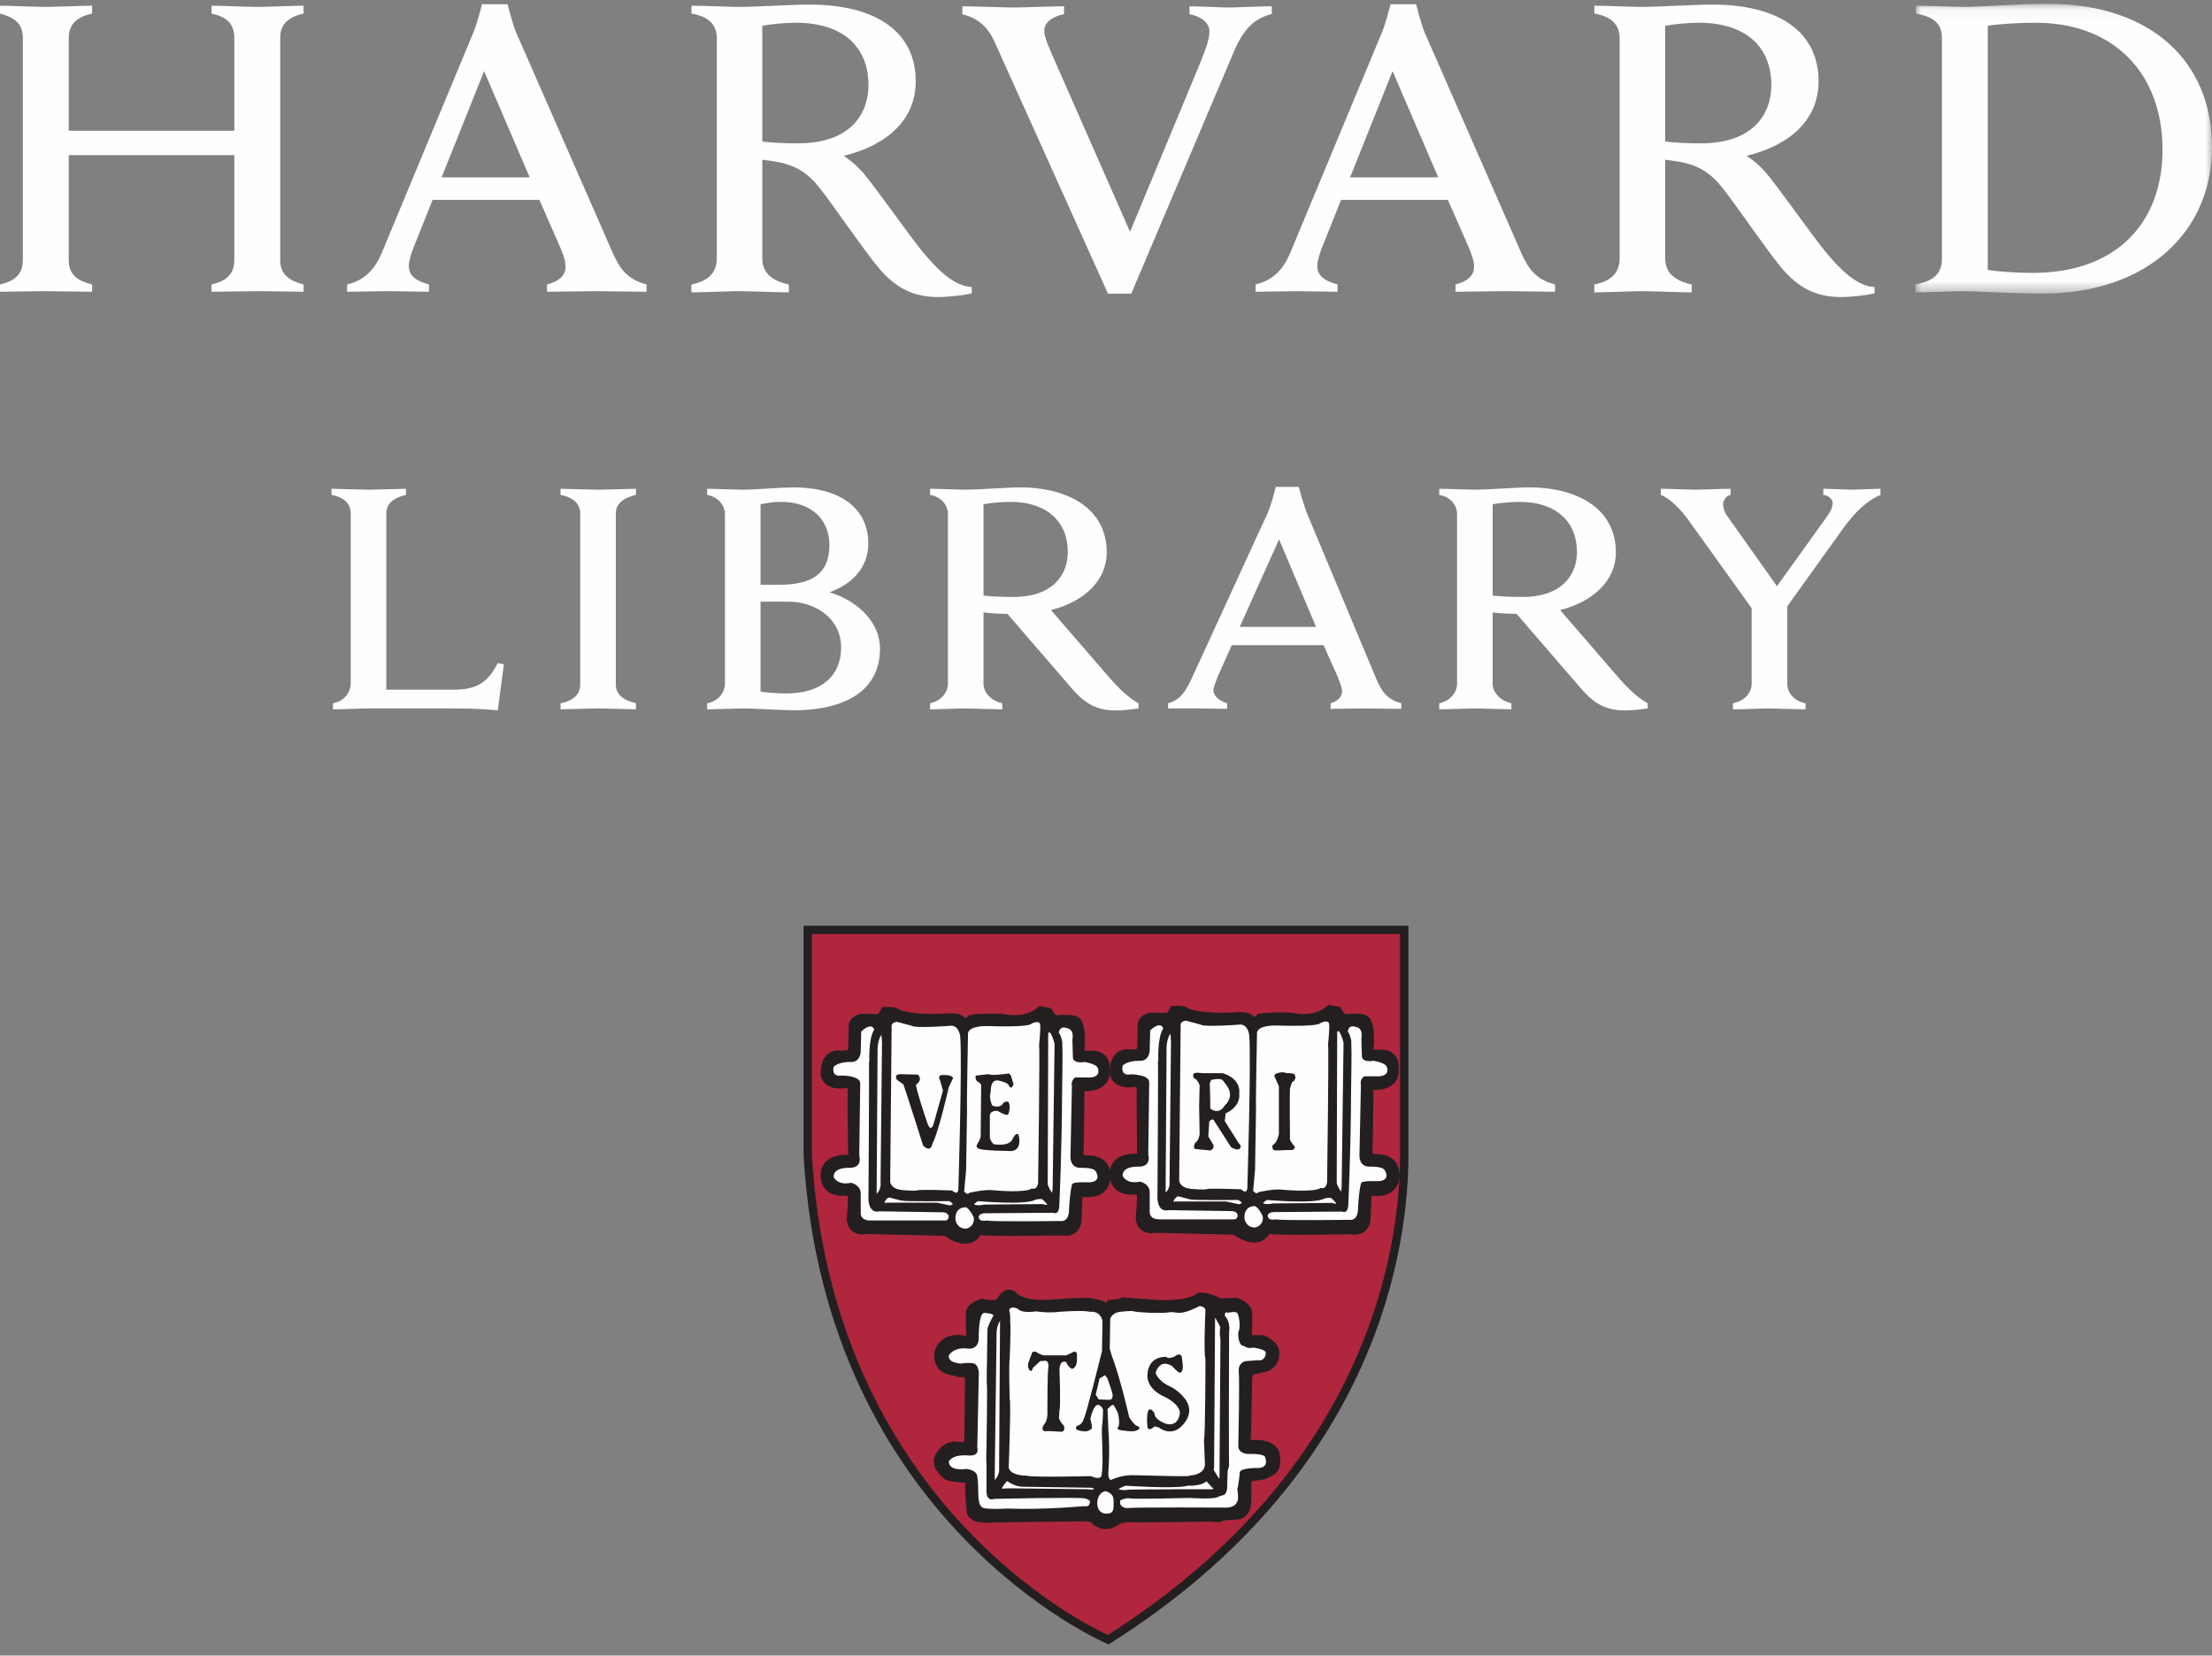 <svg width="179px" height="134px" viewBox="0 0 179 134" version="1.1" xmlns="http://www.w3.org/2000/svg" xmlns:xlink="http://www.w3.org/1999/xlink">
    <rect x="0" y="0" width="179" height="134" fill="#808080" stroke="none"/>
    <defs>
        <polygon id="path-1" points="0.001 0.066 24.012 0.066 24.012 23.513 0.001 23.513"></polygon>
    </defs>
    <g stroke="none" stroke-width="1" fill="none" fill-rule="evenodd">
        <g transform="translate(-145, -57)">
            <g>
                <g transform="translate(145, 57)">
                    <path d="M80.485,3.389 C79.977,2.27 79.195,1.453 77.879,1.161 L77.879,0.509 C78.701,0.509 81.424,0.608 82.05,0.608 C82.626,0.608 85.265,0.509 86.106,0.509 L86.106,1.145 C85.36,1.29 84.504,1.706 84.504,2.475 C84.504,3.016 84.842,3.766 85.467,5.174 L91.445,18.76 L97.099,5.15 C97.541,4.048 97.87,3.205 97.87,2.552 C97.87,1.831 97.201,1.338 96.262,1.145 L96.262,0.509 C97.014,0.509 98.83,0.608 99.409,0.608 C99.936,0.608 102.097,0.509 102.916,0.509 L102.916,1.125 C101.507,1.504 100.646,2.315 99.86,4.153 L91.543,23.772 L89.664,23.772 L80.485,3.389 Z" fill="#FEFEFE"></path>
                    <path d="M0,23.024 C1.086,22.776 1.848,22.285 1.848,21.054 L1.848,3.069 C1.848,1.885 1.139,1.397 0,1.101 L0,0.461 C0.569,0.461 3.026,0.559 3.623,0.559 C4.312,0.559 6.887,0.461 7.453,0.461 L7.453,1.101 C6.366,1.347 5.563,1.839 5.563,3.069 L5.563,10.582 L18.962,10.582 L18.962,3.069 C18.962,1.839 18.249,1.347 17.117,1.101 L17.117,0.461 C17.682,0.461 20.211,0.559 20.898,0.559 C21.491,0.559 24.004,0.461 24.565,0.461 L24.565,1.101 C23.48,1.347 22.675,1.839 22.675,3.069 L22.675,21.054 C22.675,22.236 23.43,22.728 24.565,23.024 L24.565,23.615 C24.004,23.615 21.491,23.566 20.898,23.566 C20.211,23.566 17.682,23.615 17.117,23.615 L17.117,23.024 C18.196,22.776 18.962,22.285 18.962,21.054 L18.962,12.554 L5.563,12.554 L5.563,21.054 C5.563,22.285 6.315,22.728 7.453,23.024 L7.453,23.615 C6.887,23.615 4.312,23.566 3.623,23.566 C3.026,23.566 0.569,23.615 0,23.615 L0,23.024 Z" fill="#FEFEFE"></path>
                    <g transform="translate(154.988, 0.246)">
                        <mask id="mask-2" fill="white">
                            <use xlink:href="#path-1"></use>
                        </mask>
                        <path d="M5.868,21.593 C6.706,21.746 8.259,21.842 9.482,21.842 C16.405,21.842 20.009,17.674 20.009,11.862 C20.009,5.836 16.207,1.595 9.733,1.595 C8.414,1.595 6.757,1.694 5.868,1.838 L5.868,21.593 Z M0.001,22.778 C1.392,22.53 2.156,21.98 2.156,20.71 L2.156,2.823 C2.156,1.59 1.4,1.101 0.058,0.855 L0.058,0.215 C0.83,0.215 3.351,0.313 4.048,0.313 C5.173,0.313 8.318,0.066 10.763,0.066 C19.007,0.066 24.012,4.668 24.012,11.67 C24.012,18.472 18.804,23.513 10.305,23.513 C7.854,23.513 4.95,23.32 3.811,23.32 C3.12,23.32 0.771,23.418 0.001,23.418 L0.001,22.778 Z" fill="#FEFEFE" mask="url(#mask-2)"></path>
                    </g>
                    <path d="M61.686,11.456 C62.422,11.552 63.507,11.602 64.583,11.602 C68.918,11.602 70.279,9.108 70.279,6.902 C70.279,3.773 68.195,1.84 64.397,1.84 C63.614,1.84 62.474,1.939 61.686,2.084 L61.686,11.456 Z M61.686,20.89 C61.686,22.079 62.443,22.728 63.836,23.024 L63.836,23.664 C63.061,23.664 60.538,23.566 59.814,23.566 C59.199,23.566 56.727,23.664 55.952,23.664 L55.952,23.024 C57.243,22.776 58.006,22.136 58.006,20.89 L58.006,3.129 C58.006,2.037 57.412,1.347 55.955,1.101 L55.955,0.461 C56.729,0.461 59.174,0.559 59.861,0.559 C60.994,0.559 64.21,0.37 65.476,0.37 C71.017,0.37 74.103,2.661 74.103,6.584 C74.103,9.674 71.802,11.756 68.27,12.614 C68.27,12.614 69.068,13.081 69.874,14.02 C70.855,15.17 73.555,19.035 74.646,20.359 C75.737,21.683 77.135,23.164 78.635,23.233 L78.635,23.752 C77.918,23.908 76.769,24.041 75.893,24.041 C74.002,24.041 72.499,23.379 71.042,21.61 C69.781,20.077 67.581,16.813 66.318,15.202 C65.512,14.176 64.542,13.373 62.758,13.081 C62.406,13.022 62.076,12.974 61.686,12.93 L61.686,20.89 Z" fill="#FEFEFE"></path>
                    <path d="M134.75,11.456 C135.49,11.552 136.571,11.602 137.645,11.602 C141.981,11.602 143.342,9.108 143.342,6.902 C143.342,3.773 141.255,1.84 137.464,1.84 C136.677,1.84 135.538,1.939 134.75,2.084 L134.75,11.456 Z M134.75,20.89 C134.75,22.079 135.507,22.728 136.898,23.024 L136.898,23.664 C136.125,23.664 133.606,23.566 132.879,23.566 C132.258,23.566 129.791,23.664 129.016,23.664 L129.016,23.024 C130.303,22.776 131.066,22.136 131.066,20.89 L131.066,3.129 C131.066,2.037 130.471,1.347 129.019,1.101 L129.019,0.461 C129.797,0.461 132.232,0.559 132.924,0.559 C134.057,0.559 137.272,0.37 138.534,0.37 C144.085,0.37 147.163,2.661 147.163,6.584 C147.163,9.674 144.865,11.756 141.331,12.614 C141.331,12.614 142.134,13.081 142.935,14.02 C143.921,15.17 146.62,19.035 147.709,20.359 C148.804,21.683 150.203,23.164 151.693,23.233 L151.693,23.752 C150.984,23.908 149.83,24.041 148.961,24.041 C147.065,24.041 145.561,23.379 144.104,21.61 C142.847,20.077 140.648,16.813 139.38,15.202 C138.575,14.176 137.603,13.373 135.824,13.081 C135.468,13.022 135.141,12.974 134.75,12.93 L134.75,20.89 Z" fill="#FEFEFE"></path>
                    <path d="M42.863,14.353 L39.174,5.755 L35.736,14.353 L42.863,14.353 Z M28.092,23.022 C29.557,22.677 30.363,21.73 30.898,20.458 L38.318,2.604 C38.633,1.863 39,0.345 39,0.345 L41.078,0.345 C41.078,0.345 41.45,1.866 41.758,2.607 L49.601,20.507 C50.158,21.74 50.765,22.628 52.324,23.022 L52.32,23.615 C51.47,23.615 48.832,23.566 48.232,23.566 C47.632,23.566 45.115,23.615 44.264,23.615 L44.267,23.022 C45.41,22.74 45.769,22.158 45.769,21.598 C45.769,21.12 45.573,20.582 45.334,20.021 L43.648,16.176 L35.005,16.176 L33.463,20.043 C33.288,20.481 33.083,21.101 33.083,21.517 C33.083,22.162 33.42,22.677 34.716,23.022 L34.712,23.615 C33.945,23.615 31.922,23.566 31.445,23.566 L28.089,23.615 L28.092,23.022 Z" fill="#FEFEFE"></path>
                    <path d="M116.385,14.353 L112.691,5.755 L109.255,14.353 L116.385,14.353 Z M101.609,23.022 C103.073,22.677 103.883,21.73 104.414,20.458 L111.838,2.604 C112.152,1.863 112.523,0.345 112.523,0.345 L114.6,0.345 C114.6,0.345 114.966,1.866 115.276,2.607 L123.121,20.507 C123.675,21.74 124.283,22.628 125.839,23.022 L125.836,23.615 C124.991,23.615 122.349,23.566 121.745,23.566 C121.151,23.566 118.633,23.615 117.782,23.615 L117.785,23.022 C118.932,22.74 119.285,22.158 119.285,21.598 C119.285,21.12 119.092,20.582 118.854,20.021 L117.165,16.176 L108.521,16.176 L106.979,20.043 C106.805,20.481 106.601,21.101 106.601,21.517 C106.601,22.162 106.936,22.677 108.234,23.022 L108.232,23.615 C107.463,23.615 105.439,23.566 104.962,23.566 L101.606,23.615 L101.609,23.022 Z" fill="#FEFEFE"></path>
                    <path d="M26.94,56.921 C27.964,56.732 28.381,55.935 28.381,55.329 L28.381,41.57 C28.381,40.85 27.964,40.281 26.826,40.054 L26.826,39.561 C27.244,39.561 29.328,39.637 29.859,39.637 C30.314,39.637 32.436,39.561 32.853,39.561 L32.853,40.054 C31.754,40.319 31.261,40.812 31.261,41.57 L31.261,55.822 L36.757,55.822 C38.614,55.822 39.524,55.177 40.282,53.661 L40.775,53.775 L40.282,57.489 C38.576,57.338 37.553,57.338 35.62,57.338 L29.859,57.338 C29.328,57.338 27.509,57.414 26.94,57.414 L26.94,56.921 Z" fill="#FEFEFE"></path>
                    <path d="M45.361,56.921 C46.499,56.694 46.953,56.125 46.953,55.405 L46.953,41.57 C46.953,40.85 46.499,40.281 45.361,40.054 L45.361,39.561 C45.779,39.561 47.939,39.637 48.47,39.637 C48.925,39.637 51.047,39.561 51.464,39.561 L51.464,40.054 C50.365,40.319 49.834,40.812 49.834,41.57 L49.834,55.405 C49.834,56.163 50.365,56.655 51.464,56.921 L51.464,57.414 C51.047,57.414 48.925,57.338 48.47,57.338 C47.939,57.338 45.779,57.414 45.361,57.414 L45.361,56.921 Z" fill="#FEFEFE"></path>
                    <path d="M61.546,55.973 C62.152,56.087 63.062,56.125 63.669,56.125 C66.398,56.125 68.066,54.76 68.066,52.41 C68.066,50.098 66.056,48.696 63.744,48.696 L61.546,48.696 L61.546,55.973 Z M63.024,47.331 C65.526,47.331 67.118,46.573 67.118,44.11 C67.118,42.063 65.678,40.622 63.214,40.622 C62.607,40.622 62.115,40.698 61.546,40.812 L61.546,47.331 L63.024,47.331 Z M57.225,56.921 C58.248,56.731 58.665,55.935 58.665,55.329 L58.665,41.57 C58.665,41.001 58.21,40.243 57.225,40.054 L57.225,39.561 C57.794,39.561 59.613,39.637 60.144,39.637 C61.015,39.637 63.252,39.448 64.237,39.448 C67.686,39.448 70.264,40.925 70.264,43.996 C70.264,46.004 68.861,47.331 67.118,47.938 C69.506,48.658 71.212,50.439 71.212,52.486 C71.212,56.314 67.724,57.489 64.275,57.489 C63.29,57.489 61.015,57.338 60.144,57.338 C59.613,57.338 57.794,57.414 57.225,57.414 L57.225,56.921 Z" fill="#FEFEFE"></path>
                    <path d="M79.588,48.203 C80.157,48.279 81.143,48.317 81.976,48.317 C85.35,48.317 86.411,46.384 86.411,44.678 C86.411,42.252 84.743,40.622 81.787,40.622 C81.18,40.622 80.195,40.698 79.588,40.812 L79.588,48.203 Z M75.267,56.921 C76.215,56.732 76.708,55.973 76.708,55.367 L76.708,41.57 C76.708,41.001 76.291,40.243 75.267,40.054 L75.267,39.561 C75.836,39.561 77.655,39.637 78.186,39.637 C79.058,39.637 81.597,39.447 82.583,39.447 C86.07,39.447 89.557,40.926 89.557,44.716 C89.557,46.99 87.738,48.696 85.047,49.378 L89.633,54.685 C90.315,55.48 91.263,56.466 92.134,56.921 L92.134,57.338 C89.519,57.717 88.306,57.527 86.752,55.746 L81.521,49.681 C80.801,49.681 80.157,49.644 79.588,49.568 L79.588,55.367 C79.588,55.935 80.081,56.694 81.105,56.921 L81.105,57.414 C80.536,57.414 78.641,57.338 78.11,57.338 C77.655,57.338 75.836,57.414 75.267,57.414 L75.267,56.921 Z" fill="#FEFEFE"></path>
                    <path d="M106.499,50.742 L103.505,43.654 L100.321,50.742 L106.499,50.742 Z M94.522,56.921 C95.545,56.656 95.962,55.897 96.417,54.95 L102.595,41.494 C102.861,40.925 103.24,39.41 103.24,39.41 L105.097,39.41 C105.097,39.41 105.514,40.925 105.741,41.494 L111.389,54.988 C111.806,55.935 112.223,56.618 113.398,56.921 L113.398,57.376 C112.754,57.376 110.934,57.338 110.479,57.338 C110.025,57.338 108.319,57.376 107.675,57.376 L107.675,56.921 C108.546,56.656 108.66,56.125 108.584,55.746 C108.546,55.556 108.319,54.95 108.243,54.76 L107.106,52.221 L99.677,52.221 L98.54,54.76 C98.464,54.95 98.237,55.556 98.199,55.746 C98.123,56.125 98.426,56.656 99.298,56.921 L99.298,57.376 C98.729,57.376 97.479,57.338 97.1,57.338 L94.522,57.338 L94.522,56.921 Z" fill="#FEFEFE"></path>
                    <path d="M120.789,48.203 C121.358,48.279 122.343,48.317 123.177,48.317 C126.551,48.317 127.612,46.384 127.612,44.678 C127.612,42.252 125.944,40.622 122.987,40.622 C122.381,40.622 121.396,40.698 120.789,40.812 L120.789,48.203 Z M116.468,56.921 C117.416,56.732 117.909,55.973 117.909,55.367 L117.909,41.57 C117.909,41.001 117.492,40.243 116.468,40.054 L116.468,39.561 C117.037,39.561 118.856,39.637 119.387,39.637 C120.258,39.637 122.798,39.447 123.784,39.447 C127.271,39.447 130.758,40.926 130.758,44.716 C130.758,46.99 128.939,48.696 126.247,49.378 L130.833,54.685 C131.516,55.48 132.463,56.466 133.335,56.921 L133.335,57.338 C130.72,57.717 129.507,57.527 127.953,55.746 L122.722,49.681 C122.002,49.681 121.358,49.644 120.789,49.568 L120.789,55.367 C120.789,55.935 121.282,56.694 122.305,56.921 L122.305,57.414 C121.737,57.414 119.841,57.338 119.311,57.338 C118.856,57.338 117.037,57.414 116.468,57.414 L116.468,56.921 Z" fill="#FEFEFE"></path>
                    <path d="M140.233,56.921 C141.256,56.732 141.749,55.973 141.749,55.367 L141.749,49.227 L136.746,42.252 C136.102,41.342 135.23,40.395 134.396,40.054 L134.396,39.561 C135.041,39.561 136.708,39.637 137.201,39.637 C137.656,39.637 139.362,39.561 140.044,39.561 L140.044,40.054 C139.627,40.129 139.437,40.622 139.437,40.774 C139.437,40.963 139.475,41.342 139.741,41.722 L143.796,47.445 L147.852,41.798 C148.231,41.266 148.307,40.926 148.307,40.66 C148.307,40.546 148.117,40.129 147.549,40.054 L147.549,39.561 C148.117,39.561 149.482,39.637 149.861,39.637 C150.24,39.637 151.605,39.561 152.173,39.561 L152.173,40.054 C150.96,40.584 150.012,41.57 149.141,42.783 L144.63,49.075 L144.63,55.367 C144.63,55.973 145.085,56.732 146.108,56.921 L146.108,57.414 C145.54,57.414 143.645,57.338 143.114,57.338 C142.659,57.338 140.878,57.414 140.233,57.414 L140.233,56.921 Z" fill="#FEFEFE"></path>
                    <path d="M65.365,75.264 L113.635,75.264 L113.635,93.486 C113.635,101.831 110.522,119.538 89.68,132.713 C89.68,132.713 67.093,123.29 65.365,93.486 L65.365,75.264 Z" fill="#AF263D"></path>
                    <path d="M65.702,75.601 L65.702,93.486 C67.322,121.413 87.643,131.411 89.653,132.331 C110.988,118.764 113.297,100.655 113.297,93.486 L113.297,75.601 L65.702,75.601 Z M89.713,133.092 L89.551,133.025 C89.323,132.93 66.747,123.177 65.027,93.506 L65.027,74.926 L113.972,74.926 L113.972,93.486 C113.972,100.783 111.623,119.242 89.861,132.999 L89.713,133.092 Z" fill="#231F20"></path>
                    <path d="M102.345,99.433 C102.345,99.433 101.915,100.802 99.998,99.395 L93.428,99.237 C93.428,99.237 92.567,99.511 92.45,98.612 C92.45,98.612 92.606,96.813 92.528,96.656 C92.528,96.656 92.567,96.148 91.708,96.148 C91.708,96.148 90.378,96.304 90.338,95.131 C90.338,95.131 90.104,93.879 91.942,93.919 C91.942,93.919 92.528,94.192 92.567,93.449 C92.567,93.449 92.49,88.365 92.528,87.974 C92.528,87.974 92.685,87.505 91.785,87.426 C91.785,87.426 90.495,87.7 90.338,86.84 C90.338,86.84 90.26,85.548 91.121,85.47 C91.121,85.47 92.176,85.548 92.373,85.275 C92.373,85.275 92.606,85.431 92.567,84.493 L92.606,82.89 C92.606,82.89 92.724,82.459 93.389,82.498 C93.389,82.498 94.602,82.576 94.757,82.459 C94.757,82.459 95.031,82.106 95.11,81.951 C95.11,81.951 95.736,81.912 95.853,82.068 C95.853,82.068 96.791,82.693 100.351,82.459 C100.351,82.459 100.898,82.459 101.015,82.616 C101.015,82.616 101.681,83.124 102.071,82.576 C102.071,82.576 102.658,82.459 104.418,82.498 C104.418,82.498 106.335,83.006 107.665,81.912 L108.095,81.99 C108.095,81.99 108.642,82.89 109.033,82.616 C109.033,82.616 110.207,82.498 110.402,82.732 C110.402,82.732 110.794,83.319 110.598,84.845 C110.598,84.845 110.363,85.51 111.498,85.51 C111.498,85.51 112.788,85.275 112.631,86.488 C112.631,86.488 112.983,87.856 110.833,87.66 C110.833,87.66 110.559,88.052 110.598,88.326 C110.598,88.326 110.559,92.784 110.52,93.293 C110.52,93.293 110.481,93.997 111.42,93.958 C111.42,93.958 112.67,93.879 112.71,95.013 C112.71,95.013 112.866,96.5 111.067,96.226 C111.067,96.226 110.52,96.304 110.441,96.656 L110.363,98.612 C110.363,98.612 110.402,99.59 109.307,99.355 C109.151,99.355 103.206,99.473 102.698,99.316 C102.698,99.316 102.424,99.277 102.345,99.433" fill="#FEFEFE"></path>
                    <path d="M89.646,106.065 C89.646,106.065 89.919,105.948 89.997,105.752 C89.997,105.752 90.818,105.674 90.936,105.557 L93.518,105.752 C93.518,105.752 96.059,105.948 97.154,105.165 C97.154,105.165 97.546,105.165 97.82,105.283 C97.82,105.283 98.367,105.401 98.523,105.634 L100.009,105.595 C100.009,105.595 100.87,105.868 100.791,106.418 L100.791,107.121 C100.791,107.121 100.635,108.528 101.027,108.608 L102.16,108.608 C102.16,108.608 103.099,109.038 102.982,109.586 C102.982,109.586 103.021,110.367 102.2,110.523 C102.2,110.523 101.378,110.758 101.105,110.72 C101.105,110.72 100.831,111.072 100.791,111.502 L100.675,116.624 C100.675,116.624 100.597,117.172 101.417,117.095 C101.417,117.095 102.629,116.977 102.982,117.642 C102.982,117.642 103.295,118.776 102.669,118.973 L102.2,119.207 L101.183,119.363 C101.183,119.363 100.753,119.403 100.713,120.145 L100.713,121.514 C100.713,121.514 100.753,122.453 100.009,122.453 L98.915,122.531 C98.915,122.531 98.641,122.765 98.093,122.609 C98.093,122.609 91.445,122.727 91.21,122.648 L90.427,122.805 C90.427,122.805 89.567,123.587 88.863,122.999 L88.316,122.569 C88.316,122.569 87.924,122.648 87.768,122.609 C87.612,122.569 80.415,122.688 80.415,122.688 C80.415,122.688 78.89,122.844 78.773,122.335 C78.773,122.335 78.576,120.341 78.655,120.105 C78.655,120.105 78.655,119.519 78.304,119.481 C78.304,119.481 76.778,119.403 76.738,119.245 C76.738,119.245 75.917,118.66 76.152,118.072 C76.152,118.072 76.426,117.29 77.248,117.212 C77.248,117.212 78.499,117.408 78.499,117.055 C78.499,117.055 78.576,116.82 78.576,116.43 C78.576,116.43 78.655,111.776 78.616,111.464 C78.616,111.464 78.734,110.877 78.224,110.877 C78.224,110.877 77.678,111.031 77.325,110.797 C77.325,110.797 76.387,110.837 76.192,110.093 C76.192,110.093 76.035,109.624 76.269,109.233 C76.269,109.233 76.7,108.372 77.951,108.647 C77.951,108.647 78.655,108.842 78.734,108.334 L78.694,106.456 C78.694,106.456 78.538,105.948 79.516,105.674 C79.516,105.674 80.767,106.026 81.158,105.401 C81.158,105.401 81.589,104.54 81.94,105.127 C81.94,105.127 82.683,105.831 84.717,105.752 C84.717,105.752 88.237,105.478 88.316,105.634 C88.316,105.634 89.175,105.752 89.411,106.026 L89.646,106.065 Z" fill="#FEFEFE"></path>
                    <path d="M78.959,99.528 C78.959,99.528 78.529,100.897 76.613,99.489 L70.042,99.332 C70.042,99.332 69.182,99.606 69.065,98.707 C69.065,98.707 69.221,96.908 69.142,96.752 C69.142,96.752 69.182,96.242 68.322,96.242 C68.322,96.242 66.992,96.4 66.953,95.226 C66.953,95.226 66.718,93.974 68.556,94.013 C68.556,94.013 69.142,94.287 69.182,93.545 C69.182,93.545 69.104,88.459 69.142,88.069 C69.142,88.069 69.299,87.6 68.399,87.521 C68.399,87.521 67.109,87.795 66.953,86.934 C66.953,86.934 66.874,85.644 67.735,85.566 C67.735,85.566 68.791,85.644 68.986,85.37 C68.986,85.37 69.221,85.527 69.182,84.587 L69.221,82.984 C69.221,82.984 69.339,82.554 70.003,82.593 C70.003,82.593 71.215,82.67 71.372,82.554 C71.372,82.554 71.646,82.202 71.724,82.046 C71.724,82.046 72.35,82.007 72.467,82.162 C72.467,82.162 73.405,82.788 76.965,82.554 C76.965,82.554 77.513,82.554 77.63,82.711 C77.63,82.711 78.295,83.219 78.686,82.67 C78.686,82.67 79.272,82.554 81.032,82.593 C81.032,82.593 82.949,83.101 84.279,82.007 L84.709,82.085 C84.709,82.085 85.256,82.984 85.647,82.711 C85.647,82.711 86.821,82.593 87.016,82.828 C87.016,82.828 87.408,83.415 87.212,84.94 C87.212,84.94 86.977,85.605 88.112,85.605 C88.112,85.605 89.402,85.37 89.246,86.582 C89.246,86.582 89.597,87.952 87.446,87.756 C87.446,87.756 87.173,88.147 87.212,88.42 C87.212,88.42 87.173,92.879 87.133,93.387 C87.133,93.387 87.095,94.091 88.033,94.053 C88.033,94.053 89.285,93.974 89.324,95.109 C89.324,95.109 89.48,96.595 87.681,96.321 C87.681,96.321 87.133,96.4 87.055,96.752 L86.977,98.707 C86.977,98.707 87.016,99.685 85.921,99.45 C85.765,99.45 79.82,99.567 79.312,99.411 C79.312,99.411 79.038,99.371 78.959,99.528" fill="#FEFEFE"></path>
                    <path d="M102.345,99.433 C102.345,99.433 101.915,100.802 99.998,99.395 L93.428,99.237 C93.428,99.237 92.567,99.511 92.45,98.612 C92.45,98.612 92.606,96.813 92.528,96.656 C92.528,96.656 92.567,96.148 91.708,96.148 C91.708,96.148 90.378,96.304 90.338,95.131 C90.338,95.131 90.104,93.879 91.942,93.919 C91.942,93.919 92.528,94.192 92.567,93.449 C92.567,93.449 92.49,88.365 92.528,87.974 C92.528,87.974 92.685,87.505 91.785,87.426 C91.785,87.426 90.495,87.7 90.338,86.84 C90.338,86.84 90.26,85.548 91.121,85.47 C91.121,85.47 92.176,85.548 92.373,85.275 C92.373,85.275 92.606,85.431 92.567,84.493 L92.606,82.89 C92.606,82.89 92.724,82.459 93.389,82.498 C93.389,82.498 94.602,82.576 94.757,82.459 C94.757,82.459 95.031,82.106 95.11,81.951 C95.11,81.951 95.736,81.912 95.853,82.068 C95.853,82.068 96.791,82.693 100.351,82.459 C100.351,82.459 100.898,82.459 101.015,82.616 C101.015,82.616 101.681,83.124 102.071,82.576 C102.071,82.576 102.658,82.459 104.418,82.498 C104.418,82.498 106.335,83.006 107.665,81.912 L108.095,81.99 C108.095,81.99 108.642,82.89 109.033,82.616 C109.033,82.616 110.207,82.498 110.402,82.732 C110.402,82.732 110.794,83.319 110.598,84.845 C110.598,84.845 110.363,85.51 111.498,85.51 C111.498,85.51 112.788,85.275 112.631,86.488 C112.631,86.488 112.983,87.856 110.833,87.66 C110.833,87.66 110.559,88.052 110.598,88.326 C110.598,88.326 110.559,92.784 110.52,93.293 C110.52,93.293 110.481,93.997 111.42,93.958 C111.42,93.958 112.67,93.879 112.71,95.013 C112.71,95.013 112.866,96.5 111.067,96.226 C111.067,96.226 110.52,96.304 110.441,96.656 L110.363,98.612 C110.363,98.612 110.402,99.59 109.307,99.355 C109.151,99.355 103.206,99.473 102.698,99.316 C102.698,99.316 102.424,99.277 102.345,99.433" fill="#231F20"></path>
                    <path d="M102.345,99.433 C102.345,99.433 101.915,100.802 99.998,99.395 L93.428,99.237 C93.428,99.237 92.567,99.511 92.45,98.612 C92.45,98.612 92.606,96.813 92.528,96.656 C92.528,96.656 92.567,96.148 91.708,96.148 C91.708,96.148 90.378,96.304 90.338,95.131 C90.338,95.131 90.104,93.879 91.942,93.919 C91.942,93.919 92.528,94.192 92.567,93.449 C92.567,93.449 92.49,88.365 92.528,87.974 C92.528,87.974 92.685,87.505 91.785,87.426 C91.785,87.426 90.495,87.7 90.338,86.84 C90.338,86.84 90.26,85.548 91.121,85.47 C91.121,85.47 92.176,85.548 92.373,85.275 C92.373,85.275 92.606,85.431 92.567,84.493 L92.606,82.89 C92.606,82.89 92.724,82.459 93.389,82.498 C93.389,82.498 94.602,82.576 94.757,82.459 C94.757,82.459 95.031,82.106 95.11,81.951 C95.11,81.951 95.736,81.912 95.853,82.068 C95.853,82.068 96.791,82.693 100.351,82.459 C100.351,82.459 100.898,82.459 101.015,82.616 C101.015,82.616 101.681,83.124 102.071,82.576 C102.071,82.576 102.658,82.459 104.418,82.498 C104.418,82.498 106.335,83.006 107.665,81.912 L108.095,81.99 C108.095,81.99 108.642,82.89 109.033,82.616 C109.033,82.616 110.207,82.498 110.402,82.732 C110.402,82.732 110.794,83.319 110.598,84.845 C110.598,84.845 110.363,85.51 111.498,85.51 C111.498,85.51 112.788,85.275 112.631,86.488 C112.631,86.488 112.983,87.856 110.833,87.66 C110.833,87.66 110.559,88.052 110.598,88.326 C110.598,88.326 110.559,92.784 110.52,93.293 C110.52,93.293 110.481,93.997 111.42,93.958 C111.42,93.958 112.67,93.879 112.71,95.013 C112.71,95.013 112.866,96.5 111.067,96.226 C111.067,96.226 110.52,96.304 110.441,96.656 L110.363,98.612 C110.363,98.612 110.402,99.59 109.307,99.355 C109.151,99.355 103.206,99.473 102.698,99.316 C102.698,99.316 102.424,99.277 102.345,99.433 Z" stroke="#231F20" stroke-width="1.084"></path>
                    <path d="M94.953,83.319 C94.953,83.319 95.031,84.102 95.031,84.297 C95.031,84.493 94.914,95.601 94.914,95.601 C94.914,95.601 95.031,96.461 94.288,96.891 C94.288,96.891 94.093,96.969 94.054,96.422 L94.132,84.689 C94.132,84.689 94.211,83.242 94.953,83.319" fill="#FEFEFE"></path>
                    <path d="M94.953,83.319 C94.953,83.319 95.031,84.102 95.031,84.297 C95.031,84.493 94.914,95.601 94.914,95.601 C94.914,95.601 95.031,96.461 94.288,96.891 C94.288,96.891 94.093,96.969 94.054,96.422 L94.132,84.689 C94.132,84.689 94.211,83.242 94.953,83.319 Z" stroke="#231F20" stroke-width="0.542"></path>
                    <path d="M93.663,97.008 C93.663,97.008 93.74,85.979 93.702,85.784 C93.663,85.588 93.74,85.94 93.74,85.94 C93.74,85.94 93.624,84.023 94.132,83.241 C94.132,83.241 93.976,82.577 93.076,83.398 L93.037,85.001 C93.037,85.001 93.037,85.901 92.215,85.861 C92.215,85.861 91.277,85.823 90.847,86.253 C90.847,86.253 90.612,87.113 91.512,86.957 C91.512,86.957 92.92,86.957 92.998,87.544 L92.92,93.449 C92.92,93.449 93.232,94.427 92.138,94.427 C92.138,94.427 90.808,94.349 90.847,95.17 C90.847,95.17 91.121,95.874 92.255,95.64 C92.255,95.64 93.076,95.795 93.037,96.578 L93.037,98.064 C93.037,98.064 92.959,98.651 93.74,98.691 L99.842,98.691 C99.842,98.691 100.155,98.729 100.155,98.338 C100.155,98.338 100.116,98.025 99.646,98.025 L94.562,97.947 C94.562,97.947 93.74,98.22 93.663,97.008" fill="#FEFEFE"></path>
                    <path d="M94.719,97.087 C94.719,97.087 94.562,97.634 95.149,97.516 L99.177,97.516 L100.273,97.751 C100.273,97.751 101.407,97.478 100.273,96.852 C100.273,96.852 96.674,96.89 96.362,96.813 C96.362,96.813 95.618,96.617 95.461,96.578 C95.461,96.578 95.071,96.421 94.719,97.087" fill="#FEFEFE"></path>
                    <path d="M94.719,97.087 C94.719,97.087 94.562,97.634 95.149,97.516 L99.177,97.516 L100.273,97.751 C100.273,97.751 101.407,97.478 100.273,96.852 C100.273,96.852 96.674,96.89 96.362,96.813 C96.362,96.813 95.618,96.617 95.461,96.578 C95.461,96.578 95.071,96.421 94.719,97.087 Z" stroke="#231F20" stroke-width="0.542"></path>
                    <path d="M101.407,97.634 C101.407,97.634 100.663,97.634 100.703,98.612 C100.703,98.612 100.781,99.355 101.563,99.355 C101.563,99.355 102.268,99.238 102.189,98.456 C102.189,98.456 101.759,97.478 101.407,97.634" fill="#FEFEFE"></path>
                    <path d="M101.954,97.243 C101.954,97.243 102.306,96.852 102.54,96.852 C102.54,96.852 106.452,97.203 107.117,96.734 C107.117,96.734 107.704,96.617 107.86,96.734 C107.86,96.734 108.446,97.203 108.446,97.478 C108.446,97.478 108.408,97.83 107.704,97.634 C107.704,97.634 103.284,97.674 103.05,97.674 C103.05,97.674 101.836,97.947 101.954,97.243" fill="#FEFEFE"></path>
                    <path d="M101.954,97.243 C101.954,97.243 102.306,96.852 102.54,96.852 C102.54,96.852 106.452,97.203 107.117,96.734 C107.117,96.734 107.704,96.617 107.86,96.734 C107.86,96.734 108.446,97.203 108.446,97.478 C108.446,97.478 108.408,97.83 107.704,97.634 C107.704,97.634 103.284,97.674 103.05,97.674 C103.05,97.674 101.836,97.947 101.954,97.243 Z" stroke="#231F20" stroke-width="0.542"></path>
                    <path d="M102.58,98.416 C102.58,98.416 102.58,98.103 103.128,98.103 L108.603,98.064 C108.603,98.064 109.111,98.338 109.111,97.399 C109.111,97.399 109.312,93.136 109.33,88.44 C109.336,87.047 109.399,85.58 109.346,84.219 C109.346,84.219 109.228,83.632 109.072,83.515 C109.072,83.515 109.072,82.89 109.737,83.124 C109.737,83.124 110.324,83.163 110.168,84.062 L110.207,85.431 C110.207,85.431 110.09,86.019 111.145,85.861 C111.145,85.861 112.201,86.019 112.24,86.409 C112.24,86.409 112.553,87.191 111.302,87.114 L110.402,87.114 C110.402,87.114 110.011,87.348 110.128,87.818 L110.011,93.488 C110.011,93.488 109.933,94.466 110.871,94.427 C110.871,94.427 111.85,94.388 112.045,94.701 C112.045,94.701 112.71,95.678 111.263,95.601 C111.263,95.601 110.363,95.561 110.168,95.718 C110.168,95.718 110.011,95.913 109.894,97.751 C109.894,97.751 109.972,98.847 109.151,98.729 C109.151,98.729 103.714,98.807 103.206,98.691 C103.206,98.691 102.658,98.847 102.58,98.416" fill="#FEFEFE"></path>
                    <path d="M95.541,82.964 L95.423,95.519 C95.423,95.519 95.383,96.105 96.362,96.223 C96.362,96.223 97.495,96.34 97.769,96.223 C97.769,96.223 98.512,96.183 100.429,96.262 C100.429,96.262 100.899,96.731 100.938,96.144 C100.938,96.144 101.25,85.976 101.094,83.864 C101.094,83.864 101.055,82.964 100.39,82.925 C100.39,82.925 97.417,83.161 97.144,82.925 L95.971,82.612 C95.971,82.612 95.501,82.651 95.541,82.964" fill="#FEFEFE"></path>
                    <path d="M101.72,83.59 C101.72,83.59 101.602,89.495 101.641,89.691 L101.563,94.658 L101.407,96.379 C101.407,96.379 101.641,96.732 101.836,96.497 C101.836,96.497 103.088,96.183 103.87,96.301 C103.87,96.301 106.374,96.536 106.882,96.144 C106.882,96.144 107.273,96.34 107.391,95.714 C107.391,95.714 107.547,84.763 107.469,84.568 C107.469,84.568 107.625,83.003 107.547,82.846 C107.547,82.846 107.508,82.495 106.843,82.808 C106.843,82.808 106.922,83.12 103.206,83.003 C103.206,83.003 101.798,82.964 101.72,83.59" fill="#FEFEFE"></path>
                    <path d="M107.938,83.437 L107.899,95.796 C107.899,95.796 108.212,96.891 108.72,96.774 C108.72,96.774 108.799,96.539 108.837,96.148 L108.994,84.375 C108.994,84.375 108.603,82.498 107.938,83.437" fill="#FEFEFE"></path>
                    <path d="M107.938,83.437 L107.899,95.796 C107.899,95.796 108.212,96.891 108.72,96.774 C108.72,96.774 108.799,96.539 108.837,96.148 L108.994,84.375 C108.994,84.375 108.603,82.498 107.938,83.437 Z" stroke="#231F20" stroke-width="0.542"></path>
                    <path d="M103.138,87.136 C103.02,86.823 103.803,86.784 103.803,86.784 L104.193,86.862 C104.467,86.823 104.741,86.94 104.741,86.94 C105.015,87.37 104.546,87.605 104.546,87.605 L104.389,88.114 C104.351,88.544 104.389,92.259 104.389,92.259 C104.467,92.455 104.78,92.807 104.78,92.807 C104.78,93.158 104.351,93.08 104.351,93.08 L103.216,93.119 C102.864,93.08 102.981,92.69 102.981,92.69 C103.372,92.494 103.49,91.79 103.49,91.79 L103.49,87.918 L103.138,87.136 Z" fill="#231F20"></path>
                    <path d="M97.896,87.684 C97.936,88.544 97.936,89.717 97.936,89.717 C98.679,90.303 99.109,89.482 99.109,89.482 C100.087,88.544 99.109,87.684 98.953,87.448 C98.796,87.214 98.014,87.409 98.014,87.409 L97.896,87.684 Z M97.857,90.773 L97.78,91.986 L98.132,92.572 C98.367,92.886 97.975,93.12 97.975,93.12 L96.723,93.002 C96.489,92.886 96.723,92.494 96.723,92.494 C97.036,92.299 97.076,91.79 97.076,91.79 L97.036,89.522 L97.076,87.879 C97.076,87.684 96.763,87.331 96.763,87.331 C96.489,87.292 96.566,86.94 96.566,86.94 C96.645,86.744 97.31,86.862 97.31,86.862 L98.953,86.862 C100.517,87.37 100.282,88.504 100.282,88.504 C100.399,89.639 99.187,90.108 99.187,90.108 L99.109,90.734 L100.243,92.533 C100.439,92.69 100.399,92.846 100.399,92.846 C100.243,93.276 99.617,92.846 99.617,92.846 L98.209,90.655 C98.092,90.499 97.857,90.773 97.857,90.773 Z" fill="#231F20"></path>
                    <path d="M89.646,106.065 C89.646,106.065 89.919,105.948 89.997,105.752 C89.997,105.752 90.818,105.674 90.936,105.557 L93.518,105.752 C93.518,105.752 96.059,105.948 97.154,105.165 C97.154,105.165 97.546,105.165 97.82,105.283 C97.82,105.283 98.367,105.401 98.523,105.634 L100.009,105.595 C100.009,105.595 100.87,105.868 100.791,106.418 L100.791,107.121 C100.791,107.121 100.635,108.528 101.027,108.608 L102.16,108.608 C102.16,108.608 103.099,109.038 102.982,109.586 C102.982,109.586 103.021,110.367 102.2,110.523 C102.2,110.523 101.378,110.758 101.105,110.72 C101.105,110.72 100.831,111.072 100.791,111.502 L100.675,116.624 C100.675,116.624 100.597,117.172 101.417,117.095 C101.417,117.095 102.629,116.977 102.982,117.642 C102.982,117.642 103.295,118.776 102.669,118.973 L102.2,119.207 L101.183,119.363 C101.183,119.363 100.753,119.403 100.713,120.145 L100.713,121.514 C100.713,121.514 100.753,122.453 100.009,122.453 L98.915,122.531 C98.915,122.531 98.641,122.765 98.093,122.609 C98.093,122.609 91.445,122.727 91.21,122.648 L90.427,122.805 C90.427,122.805 89.567,123.587 88.863,122.999 L88.316,122.569 C88.316,122.569 87.924,122.648 87.768,122.609 C87.612,122.569 80.415,122.688 80.415,122.688 C80.415,122.688 78.89,122.844 78.773,122.335 C78.773,122.335 78.576,120.341 78.655,120.105 C78.655,120.105 78.655,119.519 78.304,119.481 C78.304,119.481 76.778,119.403 76.738,119.245 C76.738,119.245 75.917,118.66 76.152,118.072 C76.152,118.072 76.426,117.29 77.248,117.212 C77.248,117.212 78.499,117.408 78.499,117.055 C78.499,117.055 78.576,116.82 78.576,116.43 C78.576,116.43 78.655,111.776 78.616,111.464 C78.616,111.464 78.734,110.877 78.224,110.877 C78.224,110.877 77.678,111.031 77.325,110.797 C77.325,110.797 76.387,110.837 76.192,110.093 C76.192,110.093 76.035,109.624 76.269,109.233 C76.269,109.233 76.7,108.372 77.951,108.647 C77.951,108.647 78.655,108.842 78.734,108.334 L78.694,106.456 C78.694,106.456 78.538,105.948 79.516,105.674 C79.516,105.674 80.767,106.026 81.158,105.401 C81.158,105.401 81.589,104.54 81.94,105.127 C81.94,105.127 82.683,105.831 84.717,105.752 C84.717,105.752 88.237,105.478 88.316,105.634 C88.316,105.634 89.175,105.752 89.411,106.026 L89.646,106.065 Z" fill="#231F20"></path>
                    <path d="M89.646,106.065 C89.646,106.065 89.919,105.948 89.997,105.752 C89.997,105.752 90.818,105.674 90.936,105.557 L93.518,105.752 C93.518,105.752 96.059,105.948 97.154,105.165 C97.154,105.165 97.546,105.165 97.82,105.283 C97.82,105.283 98.367,105.401 98.523,105.634 L100.009,105.595 C100.009,105.595 100.87,105.868 100.791,106.418 L100.791,107.121 C100.791,107.121 100.635,108.528 101.027,108.608 L102.16,108.608 C102.16,108.608 103.099,109.038 102.982,109.586 C102.982,109.586 103.021,110.367 102.2,110.523 C102.2,110.523 101.378,110.758 101.105,110.72 C101.105,110.72 100.831,111.072 100.791,111.502 L100.675,116.624 C100.675,116.624 100.597,117.172 101.417,117.095 C101.417,117.095 102.629,116.977 102.982,117.642 C102.982,117.642 103.295,118.776 102.669,118.973 L102.2,119.207 L101.183,119.363 C101.183,119.363 100.753,119.403 100.713,120.145 L100.713,121.514 C100.713,121.514 100.753,122.453 100.009,122.453 L98.915,122.531 C98.915,122.531 98.641,122.765 98.093,122.609 C98.093,122.609 91.445,122.727 91.21,122.648 L90.427,122.805 C90.427,122.805 89.567,123.587 88.863,122.999 L88.316,122.569 C88.316,122.569 87.924,122.648 87.768,122.609 C87.612,122.569 80.415,122.688 80.415,122.688 C80.415,122.688 78.89,122.844 78.773,122.335 C78.773,122.335 78.576,120.341 78.655,120.105 C78.655,120.105 78.655,119.519 78.304,119.481 C78.304,119.481 76.778,119.403 76.738,119.245 C76.738,119.245 75.917,118.66 76.152,118.072 C76.152,118.072 76.426,117.29 77.248,117.212 C77.248,117.212 78.499,117.408 78.499,117.055 C78.499,117.055 78.576,116.82 78.576,116.43 C78.576,116.43 78.655,111.776 78.616,111.464 C78.616,111.464 78.734,110.877 78.224,110.877 C78.224,110.877 77.678,111.031 77.325,110.797 C77.325,110.797 76.387,110.837 76.192,110.093 C76.192,110.093 76.035,109.624 76.269,109.233 C76.269,109.233 76.7,108.372 77.951,108.647 C77.951,108.647 78.655,108.842 78.734,108.334 L78.694,106.456 C78.694,106.456 78.538,105.948 79.516,105.674 C79.516,105.674 80.767,106.026 81.158,105.401 C81.158,105.401 81.589,104.54 81.94,105.127 C81.94,105.127 82.683,105.831 84.717,105.752 C84.717,105.752 88.237,105.478 88.316,105.634 C88.316,105.634 89.175,105.752 89.411,106.026 L89.646,106.065 Z" stroke="#231F20" stroke-width="1.084"></path>
                    <path d="M90.662,121.436 C90.662,121.436 91.131,121.2 91.445,121.279 C91.757,121.357 96.334,121.24 96.334,121.24 C96.334,121.24 98.328,121.397 98.641,121.124 L99.11,120.966 C99.11,120.966 99.305,120.733 99.305,120.419 C99.305,120.105 99.345,119.051 99.345,119.051 L99.461,118.66 C99.461,118.66 99.422,118.267 99.461,107.825 C99.461,107.825 99.618,107.003 99.11,106.496 C99.11,106.496 99.11,106.182 99.266,106.222 C99.422,106.261 99.345,106.261 99.345,106.261 C99.345,106.261 100.049,106.065 100.166,106.338 C100.166,106.338 100.479,107.277 100.205,107.825 C100.205,107.825 100.127,108.959 100.713,108.959 C100.713,108.959 100.948,109.194 101.417,109.076 C101.417,109.076 102.434,109.194 102.434,109.507 C102.434,109.507 102.434,110.211 101.73,110.093 L100.791,110.171 C100.791,110.171 100.166,110.289 100.244,111.031 C100.323,111.775 100.205,117.095 100.205,117.095 C100.205,117.095 100.205,117.721 101.183,117.682 C101.183,117.682 102.396,117.642 102.396,117.995 C102.396,117.995 102.708,118.776 101.848,118.816 C101.848,118.816 100.205,118.776 100.323,119.245 C100.323,119.245 100.205,120.341 100.127,120.536 C100.127,120.536 100.283,121.436 100.087,121.592 C100.087,121.592 99.971,122.101 98.915,122.022 C98.915,122.022 92.188,121.984 91.131,122.062 C91.131,122.062 90.505,121.984 90.662,121.436" fill="#FEFEFE"></path>
                    <path d="M89.45,120.692 C89.45,120.692 90.115,120.81 90.115,121.436 C90.115,122.062 90.154,122.414 89.763,122.492 C89.371,122.569 88.941,122.453 88.824,121.944 C88.706,121.436 88.902,120.81 89.45,120.692" fill="#FEFEFE"></path>
                    <path d="M90.232,120.379 C90.232,120.379 90.936,119.911 91.21,119.988 C91.21,119.988 94.769,120.223 95.864,120.028 C96.96,119.831 96.294,119.988 96.294,119.988 C96.294,119.988 97.233,119.988 97.506,119.637 C97.506,119.637 97.78,119.558 97.937,119.831 L98.524,120.459 C98.524,120.459 98.562,120.849 97.898,120.81 C97.898,120.81 91.522,120.81 91.327,120.849 C91.327,120.849 90.115,121.044 90.232,120.379" fill="#FEFEFE"></path>
                    <path d="M90.232,120.379 C90.232,120.379 90.936,119.911 91.21,119.988 C91.21,119.988 94.769,120.223 95.864,120.028 C96.96,119.831 96.294,119.988 96.294,119.988 C96.294,119.988 97.233,119.988 97.506,119.637 C97.506,119.637 97.78,119.558 97.937,119.831 L98.524,120.459 C98.524,120.459 98.562,120.849 97.898,120.81 C97.898,120.81 91.522,120.81 91.327,120.849 C91.327,120.849 90.115,121.044 90.232,120.379 Z" stroke="#231F20" stroke-width="0.542"></path>
                    <path d="M80.962,106.495 C80.962,106.495 81.236,106.495 81.197,106.965 L81.12,118.776 C81.12,118.776 81.236,119.558 80.571,120.067 C80.571,120.067 80.22,120.497 80.22,119.832 L80.376,107.787 C80.376,107.787 80.415,106.886 80.962,106.495" fill="#FEFEFE"></path>
                    <path d="M80.962,106.495 C80.962,106.495 81.236,106.495 81.197,106.965 L81.12,118.776 C81.12,118.776 81.236,119.558 80.571,120.067 C80.571,120.067 80.22,120.497 80.22,119.832 L80.376,107.787 C80.376,107.787 80.415,106.886 80.962,106.495 Z" stroke="#231F20" stroke-width="0.542"></path>
                    <path d="M80.337,106.573 C80.337,106.573 79.867,107.434 79.907,107.63 L79.867,110.25 C79.867,110.25 79.828,111.932 79.867,112.127 C79.907,112.322 79.828,117.251 79.828,117.251 C79.828,117.251 79.79,118.19 79.828,118.503 L79.828,120.615 C79.828,120.615 79.75,121.554 80.454,121.318 C80.454,121.318 87.338,121.163 87.768,121.279 C87.768,121.279 88.393,121.397 88.158,121.71 C88.158,121.71 88.158,121.984 87.729,121.906 C87.729,121.906 84.483,122.218 81.55,122.101 C81.55,122.101 79.594,122.218 79.476,121.984 C79.476,121.984 79.163,121.944 79.163,120.81 C79.163,120.81 79.163,119.755 79.085,119.558 C79.085,119.558 79.163,119.011 78.186,118.893 C78.186,118.893 76.817,119.128 76.778,118.307 C76.778,118.307 76.973,117.721 78.304,117.799 C78.304,117.799 79.281,117.955 79.085,117.172 L79.203,111.385 C79.203,111.385 79.32,110.367 78.655,110.327 C78.655,110.327 78.029,110.289 77.833,110.367 C77.833,110.367 76.7,110.367 76.778,109.703 C76.778,109.703 77.169,108.998 78.304,109.155 C78.304,109.155 79.163,109.312 79.203,108.334 C79.203,108.334 79.163,106.338 79.633,106.261 C79.633,106.261 80.61,106.299 80.337,106.573" fill="#FEFEFE"></path>
                    <path d="M81.511,119.519 C81.511,119.519 82.058,120.106 82.957,120.067 L88.276,120.145 C88.276,120.145 88.863,120.185 88.824,120.497 C88.824,120.497 88.746,120.966 88.042,120.81 L81.628,120.733 L80.924,120.772 C80.924,120.772 80.454,120.692 81.197,119.793 L81.511,119.519 Z" fill="#FEFEFE"></path>
                    <path d="M81.511,119.519 C81.511,119.519 82.058,120.106 82.957,120.067 L88.276,120.145 C88.276,120.145 88.863,120.185 88.824,120.497 C88.824,120.497 88.746,120.966 88.042,120.81 L81.628,120.733 L80.924,120.772 C80.924,120.772 80.454,120.692 81.197,119.793 L81.511,119.519 Z" stroke="#231F20" stroke-width="0.542"></path>
                    <path d="M97.937,119.011 C97.937,119.011 98.406,119.911 98.641,120.028 C98.641,120.028 99.071,120.536 98.954,119.637 L99.032,108.372 C99.032,108.372 98.915,107.981 99.032,107.356 L98.562,106.495 C98.562,106.495 98.054,106.105 98.054,106.729 L97.976,118.737 L97.937,119.011 Z" fill="#FEFEFE"></path>
                    <path d="M97.937,119.011 C97.937,119.011 98.406,119.911 98.641,120.028 C98.641,120.028 99.071,120.536 98.954,119.637 L99.032,108.372 C99.032,108.372 98.915,107.981 99.032,107.356 L98.562,106.495 C98.562,106.495 98.054,106.105 98.054,106.729 L97.976,118.737 L97.937,119.011 Z" stroke="#231F20" stroke-width="0.542"></path>
                    <path d="M89.254,113.65 C89.254,113.65 89.293,114.589 89.176,115.488 C89.112,115.978 89.333,118.265 89.136,119.437 C89.136,119.437 89.098,119.829 88.276,119.477 C88.276,119.477 83.271,119.595 83.114,119.437 C83.114,119.437 81.745,119.477 81.628,118.773 C81.628,118.773 81.823,113.415 81.705,113.219 C81.705,113.219 81.628,110.286 81.705,110.012 C81.705,110.012 81.823,107.315 81.745,107.001 C81.745,107.001 81.784,106.374 81.666,106.062 C81.666,106.062 81.666,105.67 82.332,105.906 C82.332,105.906 82.566,106.336 83.856,106.14 C83.856,106.14 84.795,106.297 85.695,106.179 C85.695,106.179 87.689,106.023 88.199,106.179 C88.199,106.179 88.98,106.023 89.215,106.884 L89.176,109.308 L89.41,110.091 L89.685,109.894 L89.802,109.308 L89.841,106.727 C89.841,106.727 89.997,106.257 90.623,106.179 C90.623,106.179 91.6,106.062 91.757,106.14 C91.914,106.218 94.026,106.336 94.612,106.218 C95.199,106.101 95.316,106.61 97.076,105.71 C97.076,105.71 97.546,105.749 97.546,106.062 C97.546,106.062 97.389,109.387 97.546,110.012 C97.546,110.012 97.546,116.112 97.428,116.544 L97.506,118.499 C97.506,118.499 97.585,119.36 96.216,119.437 C96.216,119.437 97.076,119.556 91.679,119.399 C91.679,119.399 90.818,119.36 89.88,119.79 C89.88,119.79 89.685,119.75 89.685,119.243 C89.685,119.243 89.841,117.404 89.685,115.605 L89.606,113.612 L89.254,113.65 Z" fill="#FEFEFE"></path>
                    <path d="M85.734,110.877 C85.734,110.877 85.851,113.77 85.734,114.161 L85.695,114.787 C85.695,114.787 85.851,115.217 86.086,115.374 C86.086,115.374 86.282,115.92 85.813,115.882 C85.813,115.882 84.835,115.804 84.6,115.843 C84.6,115.843 84.052,115.843 84.6,115.139 C84.6,115.139 84.795,114.865 84.757,114.161 C84.757,114.161 84.757,110.877 84.835,110.681 C84.835,110.681 84.913,110.25 84.639,110.133 L84.169,110.171 L83.583,110.719 C83.583,110.719 83.466,111.306 83.192,110.681 L83.192,110.367 L83.544,109.428 L83.779,109.389 C83.779,109.389 84.131,109.624 84.444,109.702 L86.282,109.702 L86.947,109.389 C86.947,109.389 87.22,109.428 87.143,109.78 C87.143,109.78 87.259,110.681 86.751,110.797 C86.751,110.797 86.438,110.681 86.282,110.25 C86.282,110.25 85.773,109.977 85.734,110.877" fill="#231F20"></path>
                    <path d="M94.378,109.82 C94.378,109.82 92.892,109.703 92.852,111.306 C92.852,111.306 92.696,112.402 94.338,113.106 C94.338,113.106 95.551,113.693 95.473,114.435 C95.473,114.435 95.316,115.766 94.026,115.099 C94.026,115.099 93.4,114.788 93.438,114.435 C93.438,114.435 93.244,114.005 93.008,114.083 C93.008,114.083 92.735,114.161 92.852,115.452 C92.852,115.452 92.852,115.96 93.438,115.452 L93.752,115.529 C93.752,115.529 94.808,116.39 95.707,115.334 C95.707,115.334 96.685,114.435 95.981,113.34 C95.981,113.34 95.473,112.557 94.574,112.166 C94.574,112.166 93.713,111.775 93.518,111.111 C93.518,111.111 93.792,109.937 94.847,110.564 C94.847,110.564 95.238,111.031 95.473,111.111 C95.473,111.111 95.786,111.111 95.707,110.407 L95.63,109.82 C95.63,109.82 95.551,109.389 95.004,109.82 C95.004,109.82 94.495,110.016 94.378,109.82" fill="#231F20"></path>
                    <path d="M88.98,111.579 C88.941,111.776 88.668,112.871 88.668,112.871 L88.903,113.261 C88.903,113.261 89.528,113.301 89.763,113.301 C89.997,113.301 90.036,113.106 90.036,112.91 C90.036,112.716 89.606,111.541 89.606,111.541 L89.41,111.306 L88.98,111.579 Z M89.606,108.999 C89.88,109.194 89.919,109.586 89.919,109.586 C90.702,111.658 91.366,114.671 91.366,114.671 C91.563,115.061 91.914,115.374 91.914,115.374 C92.578,115.609 91.914,115.804 91.914,115.804 C91.64,115.92 90.741,115.766 90.741,115.766 C90.271,115.687 90.467,115.529 90.467,115.529 C90.662,115.334 90.505,114.552 90.505,114.552 C90.467,114.239 90.115,113.73 90.115,113.73 C89.958,113.653 89.685,114.005 89.685,114.005 C89.685,114.005 89.254,114.161 89.215,114.005 C89.175,113.848 88.903,113.693 88.903,113.693 C88.433,113.693 88.237,114.865 88.237,114.865 C88.511,115.843 88.237,115.687 88.237,115.687 C88.003,116.001 87.259,115.766 87.259,115.766 C86.908,115.687 87.142,115.412 87.142,115.412 C87.573,115.334 87.689,114.865 87.689,114.865 C87.885,114.591 89.136,109.507 89.136,109.507 C89.254,109.273 89.333,108.802 89.606,108.999 Z" fill="#231F20"></path>
                    <path d="M78.959,99.528 C78.959,99.528 78.529,100.897 76.613,99.489 L70.042,99.332 C70.042,99.332 69.182,99.606 69.065,98.707 C69.065,98.707 69.221,96.908 69.142,96.752 C69.142,96.752 69.182,96.242 68.322,96.242 C68.322,96.242 66.992,96.4 66.953,95.226 C66.953,95.226 66.718,93.974 68.556,94.013 C68.556,94.013 69.142,94.287 69.182,93.545 C69.182,93.545 69.104,88.459 69.142,88.069 C69.142,88.069 69.299,87.6 68.399,87.521 C68.399,87.521 67.109,87.795 66.953,86.934 C66.953,86.934 66.874,85.644 67.735,85.566 C67.735,85.566 68.791,85.644 68.986,85.37 C68.986,85.37 69.221,85.527 69.182,84.587 L69.221,82.984 C69.221,82.984 69.339,82.554 70.003,82.593 C70.003,82.593 71.215,82.67 71.372,82.554 C71.372,82.554 71.646,82.202 71.724,82.046 C71.724,82.046 72.35,82.007 72.467,82.162 C72.467,82.162 73.405,82.788 76.965,82.554 C76.965,82.554 77.513,82.554 77.63,82.711 C77.63,82.711 78.295,83.219 78.686,82.67 C78.686,82.67 79.272,82.554 81.032,82.593 C81.032,82.593 82.949,83.101 84.279,82.007 L84.709,82.085 C84.709,82.085 85.256,82.984 85.647,82.711 C85.647,82.711 86.821,82.593 87.016,82.828 C87.016,82.828 87.408,83.415 87.212,84.94 C87.212,84.94 86.977,85.605 88.112,85.605 C88.112,85.605 89.402,85.37 89.246,86.582 C89.246,86.582 89.597,87.952 87.446,87.756 C87.446,87.756 87.173,88.147 87.212,88.42 C87.212,88.42 87.173,92.879 87.133,93.387 C87.133,93.387 87.095,94.091 88.033,94.053 C88.033,94.053 89.285,93.974 89.324,95.109 C89.324,95.109 89.48,96.595 87.681,96.321 C87.681,96.321 87.133,96.4 87.055,96.752 L86.977,98.707 C86.977,98.707 87.016,99.685 85.921,99.45 C85.765,99.45 79.82,99.567 79.312,99.411 C79.312,99.411 79.038,99.371 78.959,99.528" fill="#231F20"></path>
                    <path d="M78.959,99.528 C78.959,99.528 78.529,100.897 76.613,99.489 L70.042,99.332 C70.042,99.332 69.182,99.606 69.065,98.707 C69.065,98.707 69.221,96.908 69.142,96.752 C69.142,96.752 69.182,96.242 68.322,96.242 C68.322,96.242 66.992,96.4 66.953,95.226 C66.953,95.226 66.718,93.974 68.556,94.013 C68.556,94.013 69.142,94.287 69.182,93.545 C69.182,93.545 69.104,88.459 69.142,88.069 C69.142,88.069 69.299,87.6 68.399,87.521 C68.399,87.521 67.109,87.795 66.953,86.934 C66.953,86.934 66.874,85.644 67.735,85.566 C67.735,85.566 68.791,85.644 68.986,85.37 C68.986,85.37 69.221,85.527 69.182,84.587 L69.221,82.984 C69.221,82.984 69.339,82.554 70.003,82.593 C70.003,82.593 71.215,82.67 71.372,82.554 C71.372,82.554 71.646,82.202 71.724,82.046 C71.724,82.046 72.35,82.007 72.467,82.162 C72.467,82.162 73.405,82.788 76.965,82.554 C76.965,82.554 77.513,82.554 77.63,82.711 C77.63,82.711 78.295,83.219 78.686,82.67 C78.686,82.67 79.272,82.554 81.032,82.593 C81.032,82.593 82.949,83.101 84.279,82.007 L84.709,82.085 C84.709,82.085 85.256,82.984 85.647,82.711 C85.647,82.711 86.821,82.593 87.016,82.828 C87.016,82.828 87.408,83.415 87.212,84.94 C87.212,84.94 86.977,85.605 88.112,85.605 C88.112,85.605 89.402,85.37 89.246,86.582 C89.246,86.582 89.597,87.952 87.446,87.756 C87.446,87.756 87.173,88.147 87.212,88.42 C87.212,88.42 87.173,92.879 87.133,93.387 C87.133,93.387 87.095,94.091 88.033,94.053 C88.033,94.053 89.285,93.974 89.324,95.109 C89.324,95.109 89.48,96.595 87.681,96.321 C87.681,96.321 87.133,96.4 87.055,96.752 L86.977,98.707 C86.977,98.707 87.016,99.685 85.921,99.45 C85.765,99.45 79.82,99.567 79.312,99.411 C79.312,99.411 79.038,99.371 78.959,99.528 Z" stroke="#231F20" stroke-width="1.084"></path>
                    <path d="M71.567,83.415 C71.567,83.415 71.646,84.197 71.646,84.393 C71.646,84.587 71.528,95.696 71.528,95.696 C71.528,95.696 71.646,96.556 70.902,96.986 C70.902,96.986 70.707,97.064 70.668,96.517 L70.746,84.783 C70.746,84.783 70.825,83.336 71.567,83.415" fill="#FEFEFE"></path>
                    <path d="M71.567,83.415 C71.567,83.415 71.646,84.197 71.646,84.393 C71.646,84.587 71.528,95.696 71.528,95.696 C71.528,95.696 71.646,96.556 70.902,96.986 C70.902,96.986 70.707,97.064 70.668,96.517 L70.746,84.783 C70.746,84.783 70.825,83.336 71.567,83.415 Z" stroke="#231F20" stroke-width="0.542"></path>
                    <path d="M70.277,97.103 C70.277,97.103 70.355,86.074 70.317,85.878 C70.277,85.683 70.355,86.035 70.355,86.035 C70.355,86.035 70.238,84.118 70.746,83.336 C70.746,83.336 70.59,82.671 69.69,83.493 L69.652,85.097 C69.652,85.097 69.652,85.996 68.83,85.957 C68.83,85.957 67.891,85.917 67.461,86.348 C67.461,86.348 67.226,87.208 68.125,87.052 C68.125,87.052 69.534,87.052 69.612,87.639 L69.534,93.544 C69.534,93.544 69.846,94.522 68.752,94.522 C68.752,94.522 67.422,94.443 67.461,95.265 C67.461,95.265 67.735,95.969 68.869,95.734 C68.869,95.734 69.69,95.891 69.652,96.673 L69.652,98.159 C69.652,98.159 69.573,98.745 70.355,98.785 L76.456,98.785 C76.456,98.785 76.769,98.825 76.769,98.433 C76.769,98.433 76.73,98.121 76.261,98.121 L71.176,98.042 C71.176,98.042 70.355,98.317 70.277,97.103" fill="#FEFEFE"></path>
                    <path d="M71.333,97.182 C71.333,97.182 71.177,97.729 71.763,97.612 L75.792,97.612 L76.887,97.846 C76.887,97.846 78.021,97.572 76.887,96.946 C76.887,96.946 73.288,96.986 72.976,96.908 C72.976,96.908 72.232,96.712 72.076,96.673 C72.076,96.673 71.685,96.516 71.333,97.182" fill="#FEFEFE"></path>
                    <path d="M71.333,97.182 C71.333,97.182 71.177,97.729 71.763,97.612 L75.792,97.612 L76.887,97.846 C76.887,97.846 78.021,97.572 76.887,96.946 C76.887,96.946 73.288,96.986 72.976,96.908 C72.976,96.908 72.232,96.712 72.076,96.673 C72.076,96.673 71.685,96.516 71.333,97.182 Z" stroke="#231F20" stroke-width="0.542"></path>
                    <path d="M78.021,97.729 C78.021,97.729 77.278,97.729 77.317,98.707 C77.317,98.707 77.395,99.45 78.177,99.45 C78.177,99.45 78.882,99.332 78.803,98.55 C78.803,98.55 78.372,97.572 78.021,97.729" fill="#FEFEFE"></path>
                    <path d="M78.568,97.338 C78.568,97.338 78.92,96.946 79.155,96.946 C79.155,96.946 83.067,97.299 83.731,96.829 C83.731,96.829 84.318,96.712 84.474,96.829 C84.474,96.829 85.06,97.299 85.06,97.572 C85.06,97.572 85.022,97.925 84.318,97.729 C84.318,97.729 79.898,97.768 79.663,97.768 C79.663,97.768 78.451,98.042 78.568,97.338" fill="#FEFEFE"></path>
                    <path d="M78.568,97.338 C78.568,97.338 78.92,96.946 79.155,96.946 C79.155,96.946 83.067,97.299 83.731,96.829 C83.731,96.829 84.318,96.712 84.474,96.829 C84.474,96.829 85.06,97.299 85.06,97.572 C85.06,97.572 85.022,97.925 84.318,97.729 C84.318,97.729 79.898,97.768 79.663,97.768 C79.663,97.768 78.451,98.042 78.568,97.338 Z" stroke="#231F20" stroke-width="0.542"></path>
                    <path d="M79.194,98.511 C79.194,98.511 79.194,98.199 79.742,98.199 L85.217,98.159 C85.217,98.159 85.725,98.433 85.725,97.495 C85.725,97.495 85.926,93.231 85.945,88.535 C85.95,87.142 86.013,85.675 85.96,84.314 C85.96,84.314 85.843,83.727 85.686,83.61 C85.686,83.61 85.686,82.984 86.351,83.219 C86.351,83.219 86.938,83.258 86.782,84.157 L86.821,85.526 C86.821,85.526 86.704,86.112 87.76,85.957 C87.76,85.957 88.815,86.112 88.854,86.504 C88.854,86.504 89.168,87.287 87.916,87.208 L87.016,87.208 C87.016,87.208 86.625,87.443 86.742,87.912 L86.625,93.583 C86.625,93.583 86.547,94.561 87.485,94.522 C87.485,94.522 88.464,94.483 88.659,94.795 C88.659,94.795 89.324,95.774 87.877,95.696 C87.877,95.696 86.977,95.657 86.782,95.812 C86.782,95.812 86.625,96.008 86.508,97.846 C86.508,97.846 86.586,98.942 85.765,98.825 C85.765,98.825 80.328,98.902 79.82,98.785 C79.82,98.785 79.272,98.942 79.194,98.511" fill="#FEFEFE"></path>
                    <path d="M72.154,83.059 L72.037,95.614 C72.037,95.614 71.998,96.2 72.976,96.318 C72.976,96.318 74.11,96.435 74.384,96.318 C74.384,96.318 75.126,96.279 77.043,96.357 C77.043,96.357 77.513,96.826 77.552,96.24 C77.552,96.24 77.865,86.07 77.708,83.959 C77.708,83.959 77.669,83.059 77.004,83.02 C77.004,83.02 74.031,83.254 73.758,83.02 L72.584,82.707 C72.584,82.707 72.115,82.746 72.154,83.059" fill="#FEFEFE"></path>
                    <path d="M84.553,83.531 L84.513,95.891 C84.513,95.891 84.826,96.986 85.335,96.869 C85.335,96.869 85.413,96.634 85.452,96.242 L85.609,84.471 C85.609,84.471 85.217,82.593 84.553,83.531" fill="#FEFEFE"></path>
                    <path d="M84.553,83.531 L84.513,95.891 C84.513,95.891 84.826,96.986 85.335,96.869 C85.335,96.869 85.413,96.634 85.452,96.242 L85.609,84.471 C85.609,84.471 85.217,82.593 84.553,83.531 Z" stroke="#231F20" stroke-width="0.542"></path>
                    <path d="M78.335,83.636 C78.335,83.636 78.218,89.542 78.257,89.737 L78.179,94.704 L78.022,96.425 C78.022,96.425 78.257,96.778 78.453,96.543 C78.453,96.543 79.705,96.23 80.486,96.348 C80.486,96.348 82.99,96.582 83.498,96.19 C83.498,96.19 83.889,96.386 84.006,95.761 C84.006,95.761 84.163,84.809 84.085,84.614 C84.085,84.614 84.241,83.049 84.163,82.893 C84.163,82.893 84.124,82.541 83.459,82.854 C83.459,82.854 83.537,83.167 79.822,83.049 C79.822,83.049 78.413,83.01 78.335,83.636" fill="#FEFEFE"></path>
                    <path d="M77.128,87.253 L76.777,87.997 C76.777,87.997 75.916,91.79 75.447,92.572 C75.447,92.572 75.369,93.355 74.704,92.728 C74.704,92.728 73.179,87.918 73.1,87.761 L72.592,87.41 C72.592,87.41 72.279,86.979 72.827,86.94 L74.274,86.979 C74.274,86.979 74.743,87.37 74.117,87.801 C74.117,87.801 74.196,88.427 75.017,90.812 C75.017,90.812 75.252,91.712 75.525,91.046 L76.307,88.27 L76.073,87.449 C76.073,87.449 75.838,87.057 76.19,87.018 C76.19,87.018 77.012,86.94 77.128,87.253" fill="#231F20"></path>
                    <path d="M79.397,87.879 L79.358,92.024 L79.242,92.338 C79.242,92.338 78.85,92.846 79.124,92.886 C79.124,92.886 78.771,93.12 81.627,93.159 C81.627,93.159 82.721,93.355 82.448,91.946 C82.448,91.946 82.331,91.438 81.939,92.181 C81.939,92.181 81.822,92.807 80.414,92.612 C80.414,92.612 80.101,92.338 80.101,92.024 L80.101,90.303 C80.101,90.303 80.062,89.873 80.727,89.912 C80.727,89.912 81.47,90.382 81.588,90.186 C81.588,90.186 81.861,89.561 81.588,89.17 C81.588,89.17 81.236,89.131 81.196,89.286 C81.196,89.286 80.962,89.756 80.297,89.482 C80.297,89.482 79.983,88.856 80.18,88.348 C80.18,88.348 80.101,87.37 80.766,87.448 C80.766,87.448 81.549,87.605 81.627,87.84 C81.627,87.84 81.822,88.309 82.018,87.761 L81.822,87.096 C81.822,87.096 81.705,86.823 81.509,86.901 C81.509,86.901 80.18,87.096 80.023,86.94 L78.967,87.057 C78.967,87.057 78.811,87.448 79.28,87.644 C79.28,87.644 79.397,87.722 79.397,87.879" fill="#231F20"></path>
                </g>
            </g>
        </g>
    </g>
</svg>
